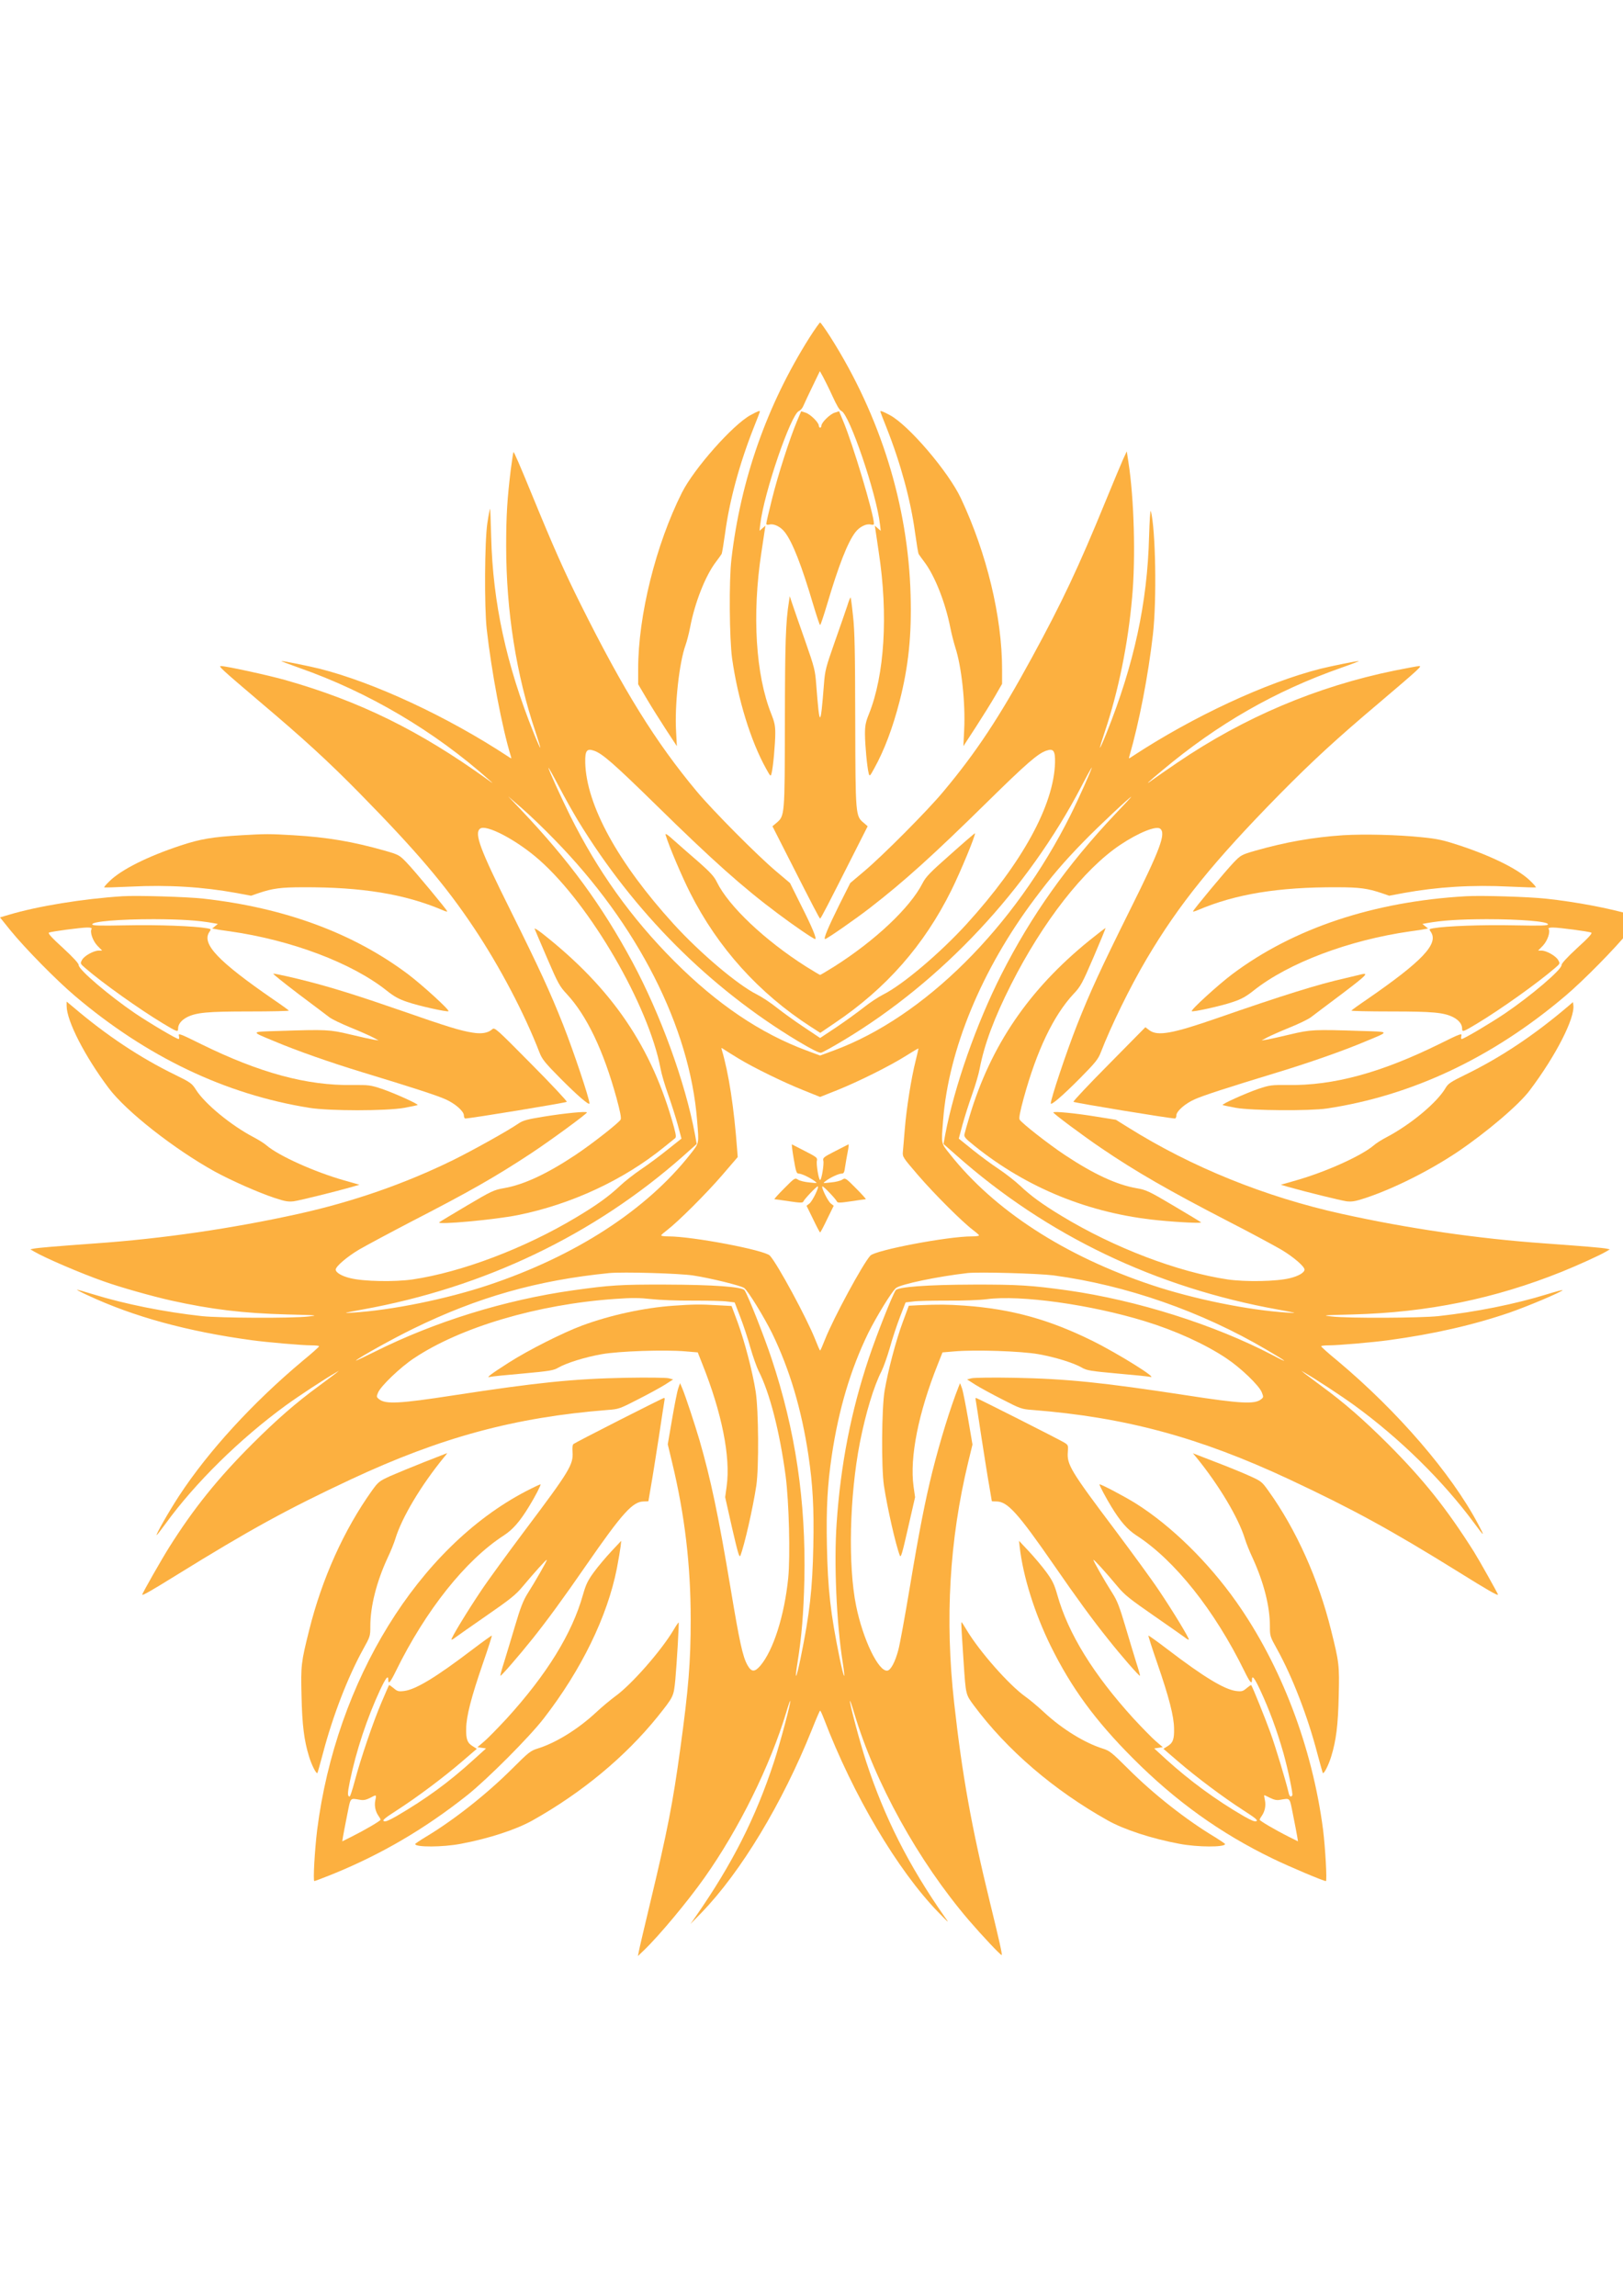 <?xml version="1.0" encoding="UTF-8" standalone="no"?>
<svg
   xmlns:dc="http://purl.org/dc/elements/1.1/"
   xmlns:cc="http://creativecommons.org/ns#"
   xmlns:rdf="http://www.w3.org/1999/02/22-rdf-syntax-ns#"
   xmlns:svg="http://www.w3.org/2000/svg"
   xmlns="http://www.w3.org/2000/svg"
   xmlns:sodipodi="http://sodipodi.sourceforge.net/DTD/sodipodi-0.dtd"
   xmlns:inkscape="http://www.inkscape.org/namespaces/inkscape"
   version="1.0"
   width="210mm"
   height="297mm"
   viewBox="0 0 595.276 841.89"
   preserveAspectRatio="xMidYMid meet"
   id="svg60"
   sodipodi:docname="backFace.svg"
   inkscape:version="0.92.1 r15371">
  <defs
     id="defs64" />
  <sodipodi:namedview
     pagecolor="#888888"
     bordercolor="#666666"
     borderopacity="1"
     objecttolerance="10"
     gridtolerance="10"
     guidetolerance="10"
     inkscape:pageopacity="1"
     inkscape:pageshadow="2"
     inkscape:window-width="1916"
     inkscape:window-height="1117"
     id="namedview62"
     showgrid="false"
     inkscape:zoom="0.78468904"
     inkscape:cx="213.23186"
     inkscape:cy="568.53228"
     inkscape:window-x="1920"
     inkscape:window-y="81"
     inkscape:window-maximized="0"
     inkscape:current-layer="svg60"
     units="mm"
     inkscape:pagecheckerboard="false"
     inkscape:snap-page="true" />
  <g
     transform="matrix(0.047,0,0,-0.047,-2.8749341e-5,717.536)"
     id="g58"
     style="stroke:none;stroke-width:2.15;fill:#fcaf3e;fill-opacity:0.985">
    <path
       d="m 6317,12633 c -332,-526 -537,-1109 -609,-1728 -20,-167 -16,-620 5,-775 45,-318 145,-644 265,-860 35,-63 36,-64 43,-37 12,43 29,232 29,313 0,58 -6,88 -31,150 -122,304 -151,776 -78,1256 11,73 23,151 26,173 l 6,40 -23,-20 -23,-20 6,51 c 27,241 239,860 302,884 12,5 28,23 35,42 8,18 39,86 71,151 l 57,118 24,-43 c 13,-24 47,-92 74,-151 33,-73 56,-112 70,-117 62,-24 274,-645 301,-884 l 6,-51 -23,20 -23,20 6,-40 c 3,-22 15,-98 25,-170 74,-484 45,-955 -77,-1259 -26,-64 -31,-92 -31,-156 0,-83 17,-262 29,-307 7,-26 9,-24 43,38 79,142 145,318 198,524 70,273 95,516 86,830 -19,698 -235,1394 -623,2008 -41,64 -78,117 -83,117 -5,0 -42,-53 -83,-117 z"
       id="path2"
       inkscape:connector-curvature="0"
       style="stroke-width:2.15;fill:#fcaf3e;fill-opacity:0.985" />
    <path
       d="m 5857,12028 c -138,-75 -440,-416 -535,-604 -204,-406 -342,-959 -342,-1378 v -118 l 69,-117 c 38,-64 106,-172 151,-241 l 82,-125 -6,115 c -12,206 24,536 74,674 10,28 26,89 35,136 37,195 120,406 203,514 20,27 40,54 43,60 4,6 16,81 28,166 34,253 113,542 222,818 27,67 49,125 49,127 0,10 -16,4 -73,-27 z"
       id="path4"
       inkscape:connector-curvature="0"
       style="stroke-width:2.15;fill:#fcaf3e;fill-opacity:0.985" />
    <path
       d="m 6220,11982 c -58,-138 -150,-425 -195,-607 -25,-99 -45,-186 -45,-193 0,-10 7,-12 25,-8 35,9 88,-18 120,-60 60,-78 131,-260 220,-561 27,-90 51,-163 55,-163 4,0 28,73 55,163 89,301 160,483 220,561 32,42 85,69 120,60 17,-4 25,-2 25,7 -1,75 -165,623 -240,800 l -32,77 -34,-11 c -37,-11 -104,-77 -104,-102 0,-8 -4,-15 -10,-15 -5,0 -10,7 -10,15 0,25 -67,91 -104,102 l -34,11 z"
       id="path6"
       inkscape:connector-curvature="0"
       style="stroke-width:2.15;fill:#fcaf3e;fill-opacity:0.985" />
    <path
       d="m 6870,12055 c 0,-2 22,-60 49,-127 109,-276 188,-565 222,-818 12,-85 24,-160 28,-166 3,-6 23,-33 43,-60 82,-107 165,-317 204,-514 9,-47 27,-116 39,-155 49,-149 80,-437 69,-645 l -6,-125 97,149 c 53,82 121,191 151,243 l 54,94 v 113 c 0,408 -119,904 -321,1334 -98,209 -409,572 -555,650 -61,32 -74,36 -74,27 z"
       id="path8"
       inkscape:connector-curvature="0"
       style="stroke-width:2.15;fill:#fcaf3e;fill-opacity:0.985" />
    <path
       d="m 3986,11603 c -28,-231 -36,-358 -36,-598 0,-506 79,-1006 229,-1449 22,-66 39,-121 37,-123 -2,-2 -25,49 -51,114 -215,536 -319,1018 -332,1531 -3,122 -7,221 -9,219 -2,-2 -12,-53 -21,-113 -21,-139 -24,-652 -5,-824 37,-333 120,-772 189,-995 6,-19 5,-19 -23,0 -473,311 -1043,576 -1469,684 -90,22 -281,61 -299,60 -6,0 57,-24 139,-53 540,-189 1058,-495 1485,-877 32,-28 30,-28 -15,5 -532,383 -998,612 -1579,777 -135,38 -462,109 -501,109 -23,0 -3,-19 309,-284 336,-284 525,-457 771,-707 442,-450 671,-718 893,-1051 203,-304 395,-670 512,-973 20,-52 42,-80 164,-203 133,-134 226,-214 226,-194 0,36 -123,404 -205,612 -103,260 -184,436 -414,899 -235,472 -281,594 -235,632 46,38 288,-89 464,-245 397,-351 852,-1134 945,-1628 7,-40 34,-131 59,-201 25,-71 59,-177 75,-236 l 29,-108 -107,-85 c -58,-47 -151,-116 -206,-153 -55,-37 -129,-95 -165,-129 -87,-82 -180,-150 -341,-246 -404,-243 -896,-429 -1280,-486 -141,-20 -380,-16 -485,10 -67,16 -114,44 -114,67 0,25 88,100 182,156 57,33 238,130 403,216 460,237 658,350 935,532 153,101 440,311 440,322 0,11 -173,-6 -334,-32 -135,-22 -164,-30 -201,-55 -78,-54 -354,-208 -508,-284 C 3160,6031 2754,5890 2330,5796 1810,5681 1267,5602 740,5565 450,5544 290,5531 261,5524 l -24,-5 29,-17 c 83,-49 364,-170 544,-233 128,-46 377,-116 524,-149 315,-70 566,-100 906,-109 240,-6 250,-7 165,-16 -133,-15 -688,-12 -830,3 -292,32 -601,94 -847,170 -71,22 -128,38 -128,36 0,-2 39,-23 88,-45 356,-166 776,-281 1277,-349 125,-17 394,-40 463,-40 34,0 62,-3 62,-7 0,-5 -57,-56 -128,-114 -388,-325 -735,-703 -965,-1054 -80,-123 -184,-305 -174,-305 3,0 33,39 68,87 232,320 582,664 940,925 102,74 309,210 389,255 l 25,15 -25,-21 c -14,-11 -72,-54 -130,-97 -182,-133 -329,-262 -521,-453 -271,-271 -459,-505 -649,-807 -60,-95 -210,-359 -210,-369 0,-10 73,32 265,151 572,354 865,515 1365,749 702,328 1279,484 2003,541 85,6 95,10 235,82 81,41 176,93 211,115 l 64,41 -34,9 c -19,5 -165,7 -334,4 -413,-8 -692,-37 -1345,-137 -421,-65 -532,-71 -582,-30 -20,16 -21,20 -8,51 21,51 173,197 280,268 364,243 966,421 1566,463 139,10 194,9 286,-1 62,-7 207,-13 323,-12 116,0 237,-2 269,-7 l 59,-7 44,-114 c 24,-62 60,-170 79,-240 20,-69 49,-151 64,-181 86,-168 164,-469 211,-820 26,-199 37,-624 20,-796 -30,-294 -116,-564 -218,-684 -44,-51 -69,-50 -100,5 -37,66 -61,175 -133,607 -94,562 -153,842 -241,1147 -36,123 -111,350 -135,406 l -17,40 -14,-40 c -8,-22 -29,-129 -48,-239 l -34,-198 34,-142 c 99,-411 145,-800 145,-1226 0,-328 -17,-541 -81,-1005 C 5251,1200 5209,984 5075,425 5029,233 4988,59 4985,40 l -7,-35 47,45 c 118,113 341,380 473,567 269,380 513,875 638,1291 15,51 29,90 31,88 7,-7 -79,-330 -127,-476 C 5897,1084 5713,721 5430,315 l -42,-60 83,85 c 310,319 634,856 865,1432 32,81 61,148 64,148 3,0 16,-28 29,-62 229,-599 575,-1183 893,-1511 88,-90 89,-91 47,-32 -278,398 -466,769 -609,1205 -48,146 -134,469 -127,476 2,2 16,-38 31,-89 164,-551 502,-1161 897,-1623 106,-123 250,-276 256,-271 5,6 -18,110 -92,412 -143,584 -217,995 -279,1555 -73,652 -37,1270 109,1876 l 34,140 -34,200 c -19,109 -40,217 -48,239 l -15,40 -12,-30 c -64,-162 -142,-414 -204,-660 -56,-226 -103,-463 -176,-902 -38,-227 -78,-448 -90,-491 -25,-94 -59,-156 -85,-160 -69,-10 -191,244 -244,505 -64,315 -52,854 29,1273 46,233 109,441 169,558 16,32 45,114 65,183 19,70 55,178 79,240 l 44,114 59,7 c 32,5 154,7 269,7 121,-1 250,4 305,11 262,35 813,-42 1235,-172 238,-73 469,-178 635,-289 113,-75 253,-210 276,-264 15,-38 15,-40 -5,-56 -49,-40 -161,-34 -581,31 -653,100 -932,129 -1345,137 -169,3 -315,1 -334,-4 l -34,-9 64,-41 c 35,-22 130,-74 211,-115 140,-72 150,-76 235,-82 724,-57 1301,-213 2003,-541 497,-233 792,-394 1325,-725 218,-136 305,-186 305,-175 0,8 -148,271 -188,335 -215,340 -393,562 -671,841 -192,191 -339,320 -521,453 -58,43 -116,86 -130,97 l -25,21 25,-15 c 80,-45 287,-181 389,-255 356,-259 692,-590 933,-916 83,-113 88,-114 33,-11 -209,395 -629,882 -1097,1274 -71,58 -128,109 -128,114 0,4 28,7 63,7 68,0 337,23 462,40 353,48 660,118 944,215 146,51 393,155 415,175 5,5 -49,-9 -120,-31 -248,-77 -557,-139 -849,-171 -142,-15 -697,-18 -830,-3 -85,9 -75,10 165,16 582,16 1103,122 1630,334 121,49 296,128 344,157 l 29,17 -24,5 c -29,7 -189,20 -479,41 -527,37 -1070,116 -1590,231 -597,132 -1171,364 -1669,676 l -93,58 -156,25 c -158,26 -332,43 -332,32 0,-9 229,-180 375,-279 271,-184 523,-329 995,-573 168,-86 351,-185 408,-218 94,-56 182,-131 182,-156 0,-23 -47,-51 -114,-67 -105,-26 -344,-30 -485,-10 -390,58 -889,248 -1297,496 -149,90 -241,157 -324,236 -36,34 -109,91 -162,127 -54,35 -147,104 -207,152 l -109,88 29,108 c 16,59 50,165 75,236 25,70 52,161 59,201 36,189 113,396 245,657 249,492 567,899 852,1090 142,95 281,151 312,126 46,-38 0,-160 -235,-632 -230,-463 -311,-639 -414,-899 -82,-208 -205,-576 -205,-612 0,-20 93,60 226,194 122,123 144,151 164,203 80,207 228,510 358,730 253,428 522,760 1042,1289 251,254 438,427 776,712 312,265 332,284 309,284 -10,0 -96,-16 -191,-35 -607,-124 -1176,-365 -1694,-717 -80,-54 -167,-115 -195,-135 -67,-49 -41,-23 75,73 434,364 882,620 1395,800 83,29 145,53 139,53 -18,1 -209,-38 -299,-60 -426,-108 -996,-373 -1469,-684 -28,-19 -29,-19 -23,0 77,266 147,628 184,950 31,271 21,825 -16,963 -5,15 -10,-73 -14,-198 -13,-516 -117,-997 -332,-1533 -26,-65 -49,-116 -51,-114 -2,2 15,57 37,123 106,315 182,685 214,1052 28,310 15,771 -29,1052 l -13,85 -28,-60 c -15,-33 -78,-184 -140,-335 -210,-513 -338,-784 -573,-1215 -250,-459 -432,-736 -691,-1045 -121,-146 -472,-499 -616,-620 l -110,-93 -87,-173 c -86,-174 -124,-264 -109,-264 13,0 239,157 351,244 266,206 489,407 915,826 304,299 396,379 461,400 55,19 69,-1 67,-93 -8,-331 -256,-783 -690,-1260 -208,-228 -498,-473 -649,-549 -38,-19 -108,-65 -154,-102 -47,-37 -142,-106 -212,-153 l -128,-85 -127,85 c -71,47 -166,116 -213,153 -46,37 -116,83 -154,102 -151,76 -441,321 -649,549 -435,478 -682,929 -690,1260 -2,92 12,112 67,93 65,-21 156,-101 488,-426 434,-426 673,-640 948,-845 126,-95 279,-199 291,-199 15,0 -23,92 -110,264 l -86,173 -110,93 c -145,122 -495,475 -616,620 -322,385 -573,790 -907,1460 -128,256 -213,448 -380,855 -98,239 -140,335 -145,335 -2,0 -11,-62 -21,-137 z m 524,-2738 c 437,-716 1025,-1305 1716,-1721 106,-63 166,-94 181,-91 12,2 91,46 176,97 768,461 1436,1175 1858,1985 43,83 79,147 79,143 0,-14 -103,-245 -167,-373 C 7915,8030 7213,7332 6508,7071 l -108,-40 -105,39 c -361,134 -699,362 -1035,699 -333,334 -595,700 -812,1136 -69,139 -168,357 -168,371 0,5 36,-58 79,-141 43,-82 111,-204 151,-270 z m -185,-147 c 651,-664 1058,-1465 1115,-2193 15,-188 18,-173 -54,-265 -343,-435 -895,-793 -1575,-1020 -327,-109 -753,-196 -1061,-215 -78,-5 -72,-3 76,24 951,171 1810,582 2508,1200 l 103,92 -14,77 c -76,406 -269,936 -489,1345 -239,443 -493,790 -874,1191 l -95,100 105,-91 c 58,-50 173,-160 255,-245 z m 4376,195 C 8327,8517 8048,8124 7815,7665 7619,7278 7447,6788 7376,6413 l -13,-72 101,-89 c 704,-624 1556,-1032 2510,-1203 148,-27 154,-29 76,-24 -308,19 -734,106 -1061,215 -681,227 -1231,584 -1577,1023 -70,88 -67,74 -52,266 43,549 301,1174 714,1724 134,179 226,287 386,451 112,115 356,344 368,346 2,0 -55,-62 -127,-137 z M 5765,7007 c 115,-70 348,-184 503,-246 l 132,-53 133,53 c 165,66 412,189 537,268 52,33 96,59 97,57 1,-1 -9,-45 -22,-97 -33,-131 -71,-367 -84,-529 -6,-74 -13,-154 -15,-178 -4,-42 -1,-45 119,-185 124,-144 343,-363 428,-427 25,-19 47,-38 47,-42 0,-5 -26,-8 -58,-8 -187,0 -750,-107 -790,-150 -59,-64 -287,-486 -353,-652 -19,-49 -36,-88 -39,-88 -3,0 -20,39 -39,88 -66,166 -294,588 -353,652 -40,43 -603,150 -790,150 -32,0 -58,3 -58,8 0,4 22,23 47,42 84,64 304,283 428,427 l 122,142 -4,53 c -25,335 -66,601 -120,783 -6,19 -5,19 23,0 16,-11 65,-41 109,-68 z M 5410,5315 c 133,-20 376,-80 398,-98 32,-25 155,-227 217,-352 137,-282 230,-593 284,-955 34,-229 44,-412 38,-704 -7,-341 -28,-527 -99,-875 -35,-170 -49,-189 -24,-33 32,199 47,383 53,642 13,612 -69,1166 -257,1730 -58,174 -180,483 -209,529 -18,28 -245,44 -616,45 -356,1 -431,-4 -725,-45 -530,-75 -1077,-244 -1548,-480 -85,-42 -150,-73 -145,-68 24,24 290,172 448,249 505,247 970,378 1530,434 106,10 545,-2 655,-19 z m 2810,1 c 567,-76 1156,-281 1665,-581 163,-95 182,-114 45,-41 -453,237 -1057,428 -1600,505 -280,39 -387,46 -735,45 -361,-1 -589,-18 -606,-45 -29,-46 -151,-355 -209,-529 -139,-415 -220,-832 -251,-1286 -22,-314 -1,-783 47,-1086 25,-156 11,-137 -24,33 -71,348 -92,534 -99,875 -6,292 4,475 38,704 54,362 147,673 284,955 62,125 185,327 217,352 36,30 324,90 558,117 88,10 552,-3 670,-18 z"
       id="path10"
       inkscape:connector-curvature="0"
       style="stroke-width:2.15;fill:#fcaf3e;fill-opacity:0.985" />
    <path
       d="m 6194,6225 c 17,-101 22,-115 39,-115 22,0 89,-32 125,-59 23,-17 22,-17 -42,-10 -36,3 -76,13 -89,22 -23,15 -26,14 -108,-69 -46,-46 -80,-84 -75,-84 5,0 56,-7 114,-16 87,-13 107,-13 111,-2 6,17 102,118 112,118 15,0 -40,-114 -64,-133 l -23,-18 51,-104 c 27,-57 52,-104 55,-104 3,0 28,47 55,104 l 51,104 -23,18 c -24,19 -79,133 -64,133 10,0 106,-101 112,-118 4,-11 24,-11 111,2 58,9 109,16 114,16 5,0 -29,38 -75,84 -82,83 -85,84 -108,69 -13,-9 -53,-19 -89,-22 -64,-7 -65,-7 -42,10 36,28 103,59 126,59 17,0 21,9 27,53 4,28 13,80 20,115 7,35 10,62 6,60 -4,-2 -50,-25 -104,-53 -90,-46 -97,-52 -92,-74 7,-26 -14,-151 -25,-151 -11,0 -32,125 -25,151 5,22 -2,28 -92,74 -54,28 -100,51 -103,53 -3,1 3,-49 14,-113 z"
       id="path12"
       inkscape:connector-curvature="0"
       style="stroke-width:2.15;fill:#fcaf3e;fill-opacity:0.985" />
    <path
       d="m 6157,10575 c -26,-162 -31,-322 -32,-940 -1,-734 -1,-734 -66,-789 l -31,-26 126,-248 c 193,-380 241,-472 246,-472 6,0 61,107 246,473 l 125,247 -30,26 c -65,54 -65,55 -67,799 -1,530 -4,700 -17,813 -8,79 -17,145 -19,147 -2,3 -15,-28 -27,-68 -13,-39 -57,-166 -98,-282 -68,-194 -75,-219 -83,-325 -27,-345 -34,-346 -60,-9 -9,118 -13,134 -88,349 -44,124 -88,252 -99,285 l -20,60 z"
       id="path14"
       inkscape:connector-curvature="0"
       style="stroke-width:2.15;fill:#fcaf3e;fill-opacity:0.985" />
    <path
       d="m 5195,8750 c 25,-84 128,-326 191,-450 216,-428 536,-783 942,-1045 l 73,-47 112,76 c 402,270 698,607 911,1036 71,143 193,437 184,445 -2,1 -87,-72 -190,-164 -160,-141 -193,-175 -219,-226 -97,-190 -368,-446 -688,-649 -58,-36 -108,-66 -111,-66 -3,0 -53,30 -111,66 -322,205 -602,470 -694,657 -21,44 -51,77 -138,154 -62,53 -148,129 -191,167 -62,56 -77,65 -71,46 z"
       id="path16"
       inkscape:connector-curvature="0"
       style="stroke-width:2.15;fill:#fcaf3e;fill-opacity:0.985" />
    <path
       d="m 1885,8750 c -232,-14 -319,-29 -475,-80 -260,-86 -465,-189 -556,-279 -25,-24 -43,-45 -41,-48 3,-2 94,1 204,6 297,15 566,-2 830,-50 l 112,-21 58,20 c 109,37 174,46 348,46 460,2 794,-53 1088,-178 20,-9 37,-14 37,-10 0,10 -256,318 -317,381 -56,58 -61,61 -168,92 -255,72 -448,105 -715,121 -191,11 -212,11 -405,0 z"
       id="path18"
       inkscape:connector-curvature="0"
       style="stroke-width:2.15;fill:#fcaf3e;fill-opacity:0.985" />
    <path
       d="m 10480,8750 c -235,-16 -446,-53 -685,-121 -107,-31 -112,-34 -168,-92 -61,-63 -317,-371 -317,-381 0,-4 17,1 38,10 293,125 627,180 1087,178 174,0 239,-9 348,-46 l 58,-20 112,21 c 264,48 533,65 830,50 110,-5 201,-8 203,-6 2,2 -16,24 -41,48 -90,90 -294,193 -557,280 -125,41 -170,51 -290,63 -192,20 -453,26 -618,16 z"
       id="path20"
       inkscape:connector-curvature="0"
       style="stroke-width:2.15;fill:#fcaf3e;fill-opacity:0.985" />
    <path
       d="M 955,8274 C 647,8254 294,8197 68,8129 L 0,8109 82,8007 c 115,-141 360,-390 503,-511 560,-475 1173,-768 1830,-873 156,-25 597,-25 740,0 54,10 101,20 104,22 7,8 -180,92 -279,126 -90,30 -102,31 -231,30 -355,-5 -723,95 -1177,318 -169,84 -182,88 -176,66 3,-14 3,-25 -2,-25 -17,0 -218,119 -339,200 -203,138 -443,342 -441,377 1,12 -43,60 -122,133 -86,78 -120,115 -110,120 17,9 250,40 301,40 24,0 36,-4 32,-10 -15,-25 8,-92 44,-131 l 38,-39 h -26 c -40,0 -114,-41 -131,-73 -15,-28 -14,-29 25,-63 135,-117 422,-321 606,-432 113,-68 119,-70 119,-40 0,33 25,65 69,88 73,37 160,45 488,45 171,0 309,3 307,7 -3,4 -55,42 -117,84 -438,302 -567,438 -502,531 14,20 13,21 -18,27 -103,18 -388,28 -629,23 -216,-4 -268,-3 -268,8 0,22 213,40 480,40 213,-1 346,-9 467,-31 l 33,-6 -22,-18 -22,-18 29,-5 c 17,-4 66,-11 110,-17 478,-68 950,-246 1221,-461 59,-47 96,-68 163,-90 89,-31 312,-80 321,-72 9,10 -205,205 -315,288 -427,321 -963,519 -1595,590 -134,15 -520,26 -635,19 z"
       id="path22"
       inkscape:connector-curvature="0"
       style="stroke-width:2.15;fill:#fcaf3e;fill-opacity:0.985" />
    <path
       d="m 11440,8274 c -720,-41 -1347,-250 -1825,-609 -110,-83 -324,-278 -315,-288 9,-8 232,41 321,72 67,22 104,43 163,90 271,215 743,393 1221,461 44,6 93,13 110,17 l 29,5 -22,18 -22,18 33,6 c 123,22 253,30 467,31 267,0 480,-18 480,-40 0,-11 -52,-12 -267,-8 -242,5 -527,-5 -630,-23 -31,-6 -32,-7 -18,-27 65,-93 -64,-229 -502,-531 -62,-42 -114,-80 -117,-84 -2,-4 136,-7 307,-7 328,0 415,-8 488,-45 44,-23 69,-55 69,-88 0,-30 6,-28 119,40 184,111 469,314 606,432 40,34 40,35 24,63 -19,32 -91,73 -130,73 h -26 l 38,39 c 36,39 59,106 44,131 -4,6 8,10 32,10 51,0 284,-31 301,-40 10,-5 -24,-42 -110,-120 -79,-73 -123,-121 -122,-133 2,-35 -238,-239 -441,-377 -121,-81 -322,-200 -339,-200 -5,0 -5,11 -2,25 6,22 -7,18 -176,-66 -454,-223 -822,-323 -1177,-318 -129,1 -141,0 -231,-30 -99,-34 -286,-118 -279,-126 3,-2 50,-12 104,-22 128,-22 572,-25 710,-5 664,100 1293,397 1860,878 143,121 388,370 503,511 l 82,102 -68,20 c -169,51 -441,102 -667,126 -140,15 -502,26 -625,19 z"
       id="path24"
       inkscape:connector-curvature="0"
       style="stroke-width:2.15;fill:#fcaf3e;fill-opacity:0.985" />
    <path
       d="m 4172,8020 c 3,-8 47,-112 98,-230 85,-198 98,-220 153,-279 156,-168 286,-440 388,-811 29,-107 39,-158 32,-169 -17,-28 -225,-191 -353,-276 -223,-148 -403,-232 -559,-259 -75,-13 -96,-22 -288,-136 -115,-68 -211,-126 -215,-130 -26,-22 434,20 612,56 418,84 827,274 1144,532 39,31 76,62 83,67 11,8 9,24 -7,85 -171,627 -484,1086 -1030,1515 -35,27 -61,43 -58,35 z"
       id="path26"
       inkscape:connector-curvature="0"
       style="stroke-width:2.15;fill:#fcaf3e;fill-opacity:0.985" />
    <path
       d="m 8500,7928 c -470,-381 -768,-818 -933,-1368 -19,-63 -37,-126 -40,-140 -6,-23 4,-34 77,-93 410,-330 897,-528 1431,-581 170,-17 349,-25 337,-16 -4,4 -100,62 -215,130 -192,114 -213,123 -288,136 -156,27 -336,111 -559,259 -128,85 -336,248 -353,276 -7,11 3,62 32,169 102,371 232,643 388,811 56,59 68,81 157,288 53,123 95,225 93,227 -1,1 -59,-43 -127,-98 z"
       id="path28"
       inkscape:connector-curvature="0"
       style="stroke-width:2.15;fill:#fcaf3e;fill-opacity:0.985" />
    <path
       d="m 2327,7513 c 114,-86 224,-168 243,-183 19,-15 94,-51 165,-80 72,-29 150,-64 175,-77 l 45,-24 -40,6 c -22,4 -105,22 -184,41 -159,38 -186,39 -550,27 -232,-7 -229,-2 -41,-80 172,-73 440,-167 690,-243 388,-118 582,-181 646,-210 77,-34 144,-94 144,-126 0,-13 5,-24 11,-24 40,0 783,122 792,130 4,4 -120,137 -277,295 -275,278 -286,288 -305,271 -32,-29 -83,-38 -154,-26 -95,15 -196,46 -552,170 -314,109 -525,176 -714,225 -113,30 -269,65 -288,65 -8,0 80,-70 194,-157 z"
       id="path30"
       inkscape:connector-curvature="0"
       style="stroke-width:2.15;fill:#fcaf3e;fill-opacity:0.985" />
    <path
       d="m 10605,7660 c -16,-4 -64,-15 -105,-25 -214,-48 -489,-134 -1007,-314 -343,-119 -459,-140 -523,-93 l -32,24 -284,-288 c -157,-158 -281,-290 -277,-294 9,-8 752,-130 792,-130 6,0 11,11 11,24 0,32 67,92 144,126 64,29 258,92 646,210 250,76 518,170 690,243 188,78 191,73 -41,80 -364,12 -391,11 -550,-27 -79,-19 -162,-37 -184,-41 l -40,-6 45,24 c 25,13 104,48 175,77 72,29 146,65 165,80 19,15 129,97 243,183 202,153 217,170 132,147 z"
       id="path32"
       inkscape:connector-curvature="0"
       style="stroke-width:2.15;fill:#fcaf3e;fill-opacity:0.985" />
    <path
       d="m 520,7418 c 0,-116 142,-393 329,-642 137,-182 511,-475 827,-650 128,-70 340,-164 467,-206 82,-27 106,-31 150,-26 48,7 332,77 457,113 l 55,16 -119,34 c -229,65 -510,191 -606,273 -19,17 -65,45 -101,64 -174,91 -379,259 -449,369 -33,52 -42,58 -164,118 -271,132 -535,307 -793,527 l -53,44 z"
       id="path34"
       inkscape:connector-curvature="0"
       style="stroke-width:2.15;fill:#fcaf3e;fill-opacity:0.985" />
    <path
       d="m 12240,7418 c -268,-228 -527,-401 -806,-537 -111,-54 -133,-69 -152,-101 -66,-115 -274,-288 -467,-389 -33,-17 -76,-44 -95,-61 -96,-82 -377,-208 -606,-273 l -119,-34 55,-16 c 125,-36 409,-106 457,-113 44,-5 68,-1 150,26 220,73 499,213 717,359 225,152 479,367 564,481 203,269 353,563 340,664 l -3,24 z"
       id="path36"
       inkscape:connector-curvature="0"
       style="stroke-width:2.15;fill:#fcaf3e;fill-opacity:0.985" />
    <path
       d="m 5252,5079 c -226,-16 -489,-73 -708,-154 -147,-54 -421,-192 -574,-290 -141,-90 -183,-122 -145,-111 11,3 126,15 255,26 208,19 240,24 277,46 64,37 209,82 339,105 136,24 493,36 654,22 l 95,-8 36,-91 c 152,-380 221,-725 190,-951 l -12,-88 54,-240 c 46,-199 57,-236 65,-215 32,82 98,373 124,545 21,141 18,590 -5,735 -25,158 -86,390 -141,541 l -47,126 -112,6 c -130,8 -190,7 -345,-4 z"
       id="path38"
       inkscape:connector-curvature="0"
       style="stroke-width:2.15;fill:#fcaf3e;fill-opacity:0.985" />
    <path
       d="m 7168,5083 -76,-4 -47,-127 c -54,-146 -115,-378 -142,-537 -23,-139 -26,-598 -5,-740 26,-172 92,-463 124,-545 8,-21 19,16 64,215 l 55,240 -12,85 c -31,227 38,574 190,954 l 36,91 95,8 c 161,14 518,2 654,-22 130,-23 275,-68 339,-105 37,-22 69,-27 277,-46 129,-11 244,-23 255,-26 72,-19 -248,181 -450,281 -340,168 -635,249 -1000,275 -135,9 -192,10 -357,3 z"
       id="path40"
       inkscape:connector-curvature="0"
       style="stroke-width:2.15;fill:#fcaf3e;fill-opacity:0.985" />
    <path
       d="m 4831,4185 c -189,-96 -349,-179 -356,-185 -7,-6 -10,-29 -7,-62 7,-98 -23,-148 -369,-608 -134,-179 -290,-392 -345,-475 -109,-162 -238,-375 -231,-381 2,-2 15,4 28,15 13,10 123,87 244,171 184,127 230,164 280,224 94,112 188,217 192,212 4,-4 -89,-167 -152,-266 -31,-50 -54,-107 -94,-243 -29,-98 -68,-226 -86,-285 -19,-58 -32,-108 -30,-110 5,-5 143,154 251,289 115,144 240,315 419,574 284,410 363,497 450,497 19,0 35,1 35,2 0,1 9,52 19,112 11,60 38,231 61,379 22,149 43,280 45,293 3,12 2,22 -2,22 -5,0 -163,-79 -352,-175 z"
       id="path42"
       inkscape:connector-curvature="0"
       style="stroke-width:2.15;fill:#fcaf3e;fill-opacity:0.985" />
    <path
       d="m 7615,4338 c 2,-13 23,-144 45,-293 23,-148 50,-319 61,-379 10,-60 19,-111 19,-112 0,-1 16,-2 35,-2 87,0 166,-87 450,-497 178,-258 303,-429 421,-576 102,-129 244,-292 250,-287 2,2 -12,52 -31,110 -18,59 -57,187 -86,285 -41,139 -62,193 -96,246 -65,102 -154,259 -150,263 4,5 97,-98 192,-212 50,-60 96,-97 280,-224 121,-84 231,-161 244,-171 13,-11 26,-17 28,-15 7,6 -122,219 -231,381 -55,83 -211,296 -345,475 -347,461 -376,510 -368,609 4,51 2,54 -27,72 -41,25 -682,349 -690,349 -4,0 -4,-10 -1,-22 z"
       id="path44"
       inkscape:connector-curvature="0"
       style="stroke-width:2.15;fill:#fcaf3e;fill-opacity:0.985" />
    <path
       d="m 3310,3859 c -96,-38 -215,-87 -265,-109 -85,-39 -93,-45 -142,-113 -218,-305 -391,-688 -491,-1092 -62,-248 -65,-271 -59,-510 5,-228 20,-347 58,-471 20,-67 57,-140 66,-131 2,3 21,71 43,153 77,293 194,596 315,815 54,97 55,101 55,178 0,154 48,345 134,531 25,52 52,120 61,150 50,165 200,417 381,638 15,17 25,32 23,31 -2,-1 -83,-32 -179,-70 z"
       id="path46"
       inkscape:connector-curvature="0"
       style="stroke-width:2.15;fill:#fcaf3e;fill-opacity:0.985" />
    <path
       d="m 9335,3897 c 177,-217 330,-473 380,-637 9,-30 36,-98 61,-151 87,-191 134,-376 134,-530 0,-77 1,-81 55,-178 120,-216 240,-527 315,-815 22,-82 41,-150 43,-153 9,-9 46,64 66,131 38,124 53,243 58,471 6,239 3,262 -59,510 -99,401 -273,788 -489,1089 -53,74 -56,76 -154,120 -55,25 -176,74 -268,109 l -168,65 z"
       id="path48"
       inkscape:connector-curvature="0"
       style="stroke-width:2.15;fill:#fcaf3e;fill-opacity:0.985" />
    <path
       d="M 4105,3632 C 3265,3194 2623,2154 2475,989 c -19,-156 -33,-399 -22,-399 4,0 65,23 135,51 383,155 724,354 1057,618 155,123 486,454 599,601 293,378 496,795 570,1170 13,69 26,145 29,170 l 5,45 -77,-82 c -42,-45 -104,-118 -136,-162 -49,-67 -63,-97 -86,-178 -85,-302 -281,-620 -596,-966 -65,-70 -142,-149 -172,-175 l -55,-47 33,-5 34,-5 -94,-85 c -195,-178 -372,-307 -606,-444 -60,-34 -87,-45 -98,-38 -13,7 10,25 106,87 155,100 362,255 507,380 l 113,97 -30,19 c -44,26 -55,55 -53,139 1,95 38,241 132,513 40,115 70,210 68,212 -2,2 -69,-46 -148,-106 -289,-220 -446,-315 -538,-326 -42,-5 -52,-2 -80,22 -18,15 -34,26 -36,24 -2,-2 -28,-63 -59,-135 -66,-155 -162,-438 -208,-611 -18,-68 -36,-123 -40,-123 -18,0 -18,23 1,117 49,239 135,497 237,716 45,95 63,117 63,77 0,-38 16,-20 59,68 233,475 544,866 843,1059 70,46 124,107 196,225 48,78 95,169 90,173 -2,2 -53,-22 -113,-53 z M 2929,1221 c -9,-42 0,-87 25,-123 9,-12 16,-26 16,-29 0,-9 -125,-82 -227,-133 l -72,-36 6,38 c 3,20 18,96 32,167 29,143 19,132 102,119 25,-5 47,0 75,14 52,28 53,28 43,-17 z"
       id="path50"
       inkscape:connector-curvature="0"
       style="stroke-width:2.15;fill:#fcaf3e;fill-opacity:0.985" />
    <path
       d="m 8580,3685 c 0,-10 51,-106 92,-173 72,-118 126,-179 196,-225 299,-193 610,-584 843,-1059 43,-88 59,-106 59,-68 0,40 18,18 63,-77 73,-157 131,-314 183,-496 35,-125 75,-317 69,-328 -12,-18 -23,-9 -30,24 -18,79 -99,349 -141,465 -39,108 -140,359 -150,371 -2,2 -18,-9 -36,-24 -28,-24 -38,-27 -80,-22 -92,11 -254,109 -538,326 -80,61 -146,108 -148,106 -2,-2 28,-97 68,-212 94,-272 131,-418 132,-513 2,-84 -9,-113 -53,-139 l -30,-19 113,-97 c 145,-125 352,-280 507,-380 96,-62 119,-80 106,-87 -11,-7 -38,4 -98,38 -216,125 -423,277 -606,443 l -94,86 34,5 33,5 -55,47 c -30,26 -107,105 -172,175 -315,346 -511,664 -596,966 -23,81 -37,111 -86,178 -32,44 -94,117 -136,162 l -77,82 5,-45 c 26,-231 116,-518 242,-775 162,-328 347,-581 641,-876 336,-337 685,-587 1095,-785 130,-63 393,-174 412,-174 10,0 -5,263 -22,400 -84,645 -327,1283 -678,1780 -219,310 -507,592 -783,766 -91,57 -284,158 -284,149 z M 9912,1239 c 30,-15 52,-20 77,-15 83,13 73,24 102,-119 14,-71 29,-147 32,-167 l 6,-38 -72,36 c -102,51 -227,124 -227,133 0,3 7,17 16,29 25,36 34,81 25,123 -5,22 -7,39 -5,39 3,0 23,-9 46,-21 z"
       id="path52"
       inkscape:connector-curvature="0"
       style="stroke-width:2.15;fill:#fcaf3e;fill-opacity:0.985" />
    <path
       d="m 5256,2549 c -98,-165 -332,-430 -457,-519 -34,-25 -103,-82 -152,-128 -138,-128 -312,-235 -452,-278 -55,-17 -71,-30 -200,-159 -199,-198 -453,-399 -677,-533 -43,-26 -78,-50 -78,-53 0,-26 217,-25 357,2 219,41 431,111 558,182 387,217 724,497 977,810 125,157 125,156 138,287 12,133 30,443 26,448 -2,1 -20,-25 -40,-59 z"
       id="path54"
       inkscape:connector-curvature="0"
       style="stroke-width:2.15;fill:#fcaf3e;fill-opacity:0.985" />
    <path
       d="m 7505,2528 c 3,-46 10,-150 15,-233 17,-255 16,-248 80,-335 258,-347 622,-660 1045,-897 127,-71 339,-141 558,-182 140,-27 357,-28 357,-2 0,3 -35,27 -77,53 -224,134 -479,334 -678,533 -129,128 -145,142 -200,159 -140,44 -314,151 -452,278 -49,46 -117,103 -151,127 -127,90 -359,353 -458,519 -20,34 -38,62 -41,62 -2,0 -1,-37 2,-82 z"
       id="path56"
       inkscape:connector-curvature="0"
       style="stroke-width:2.15;fill:#fcaf3e;fill-opacity:0.985" />
  </g>
</svg>
